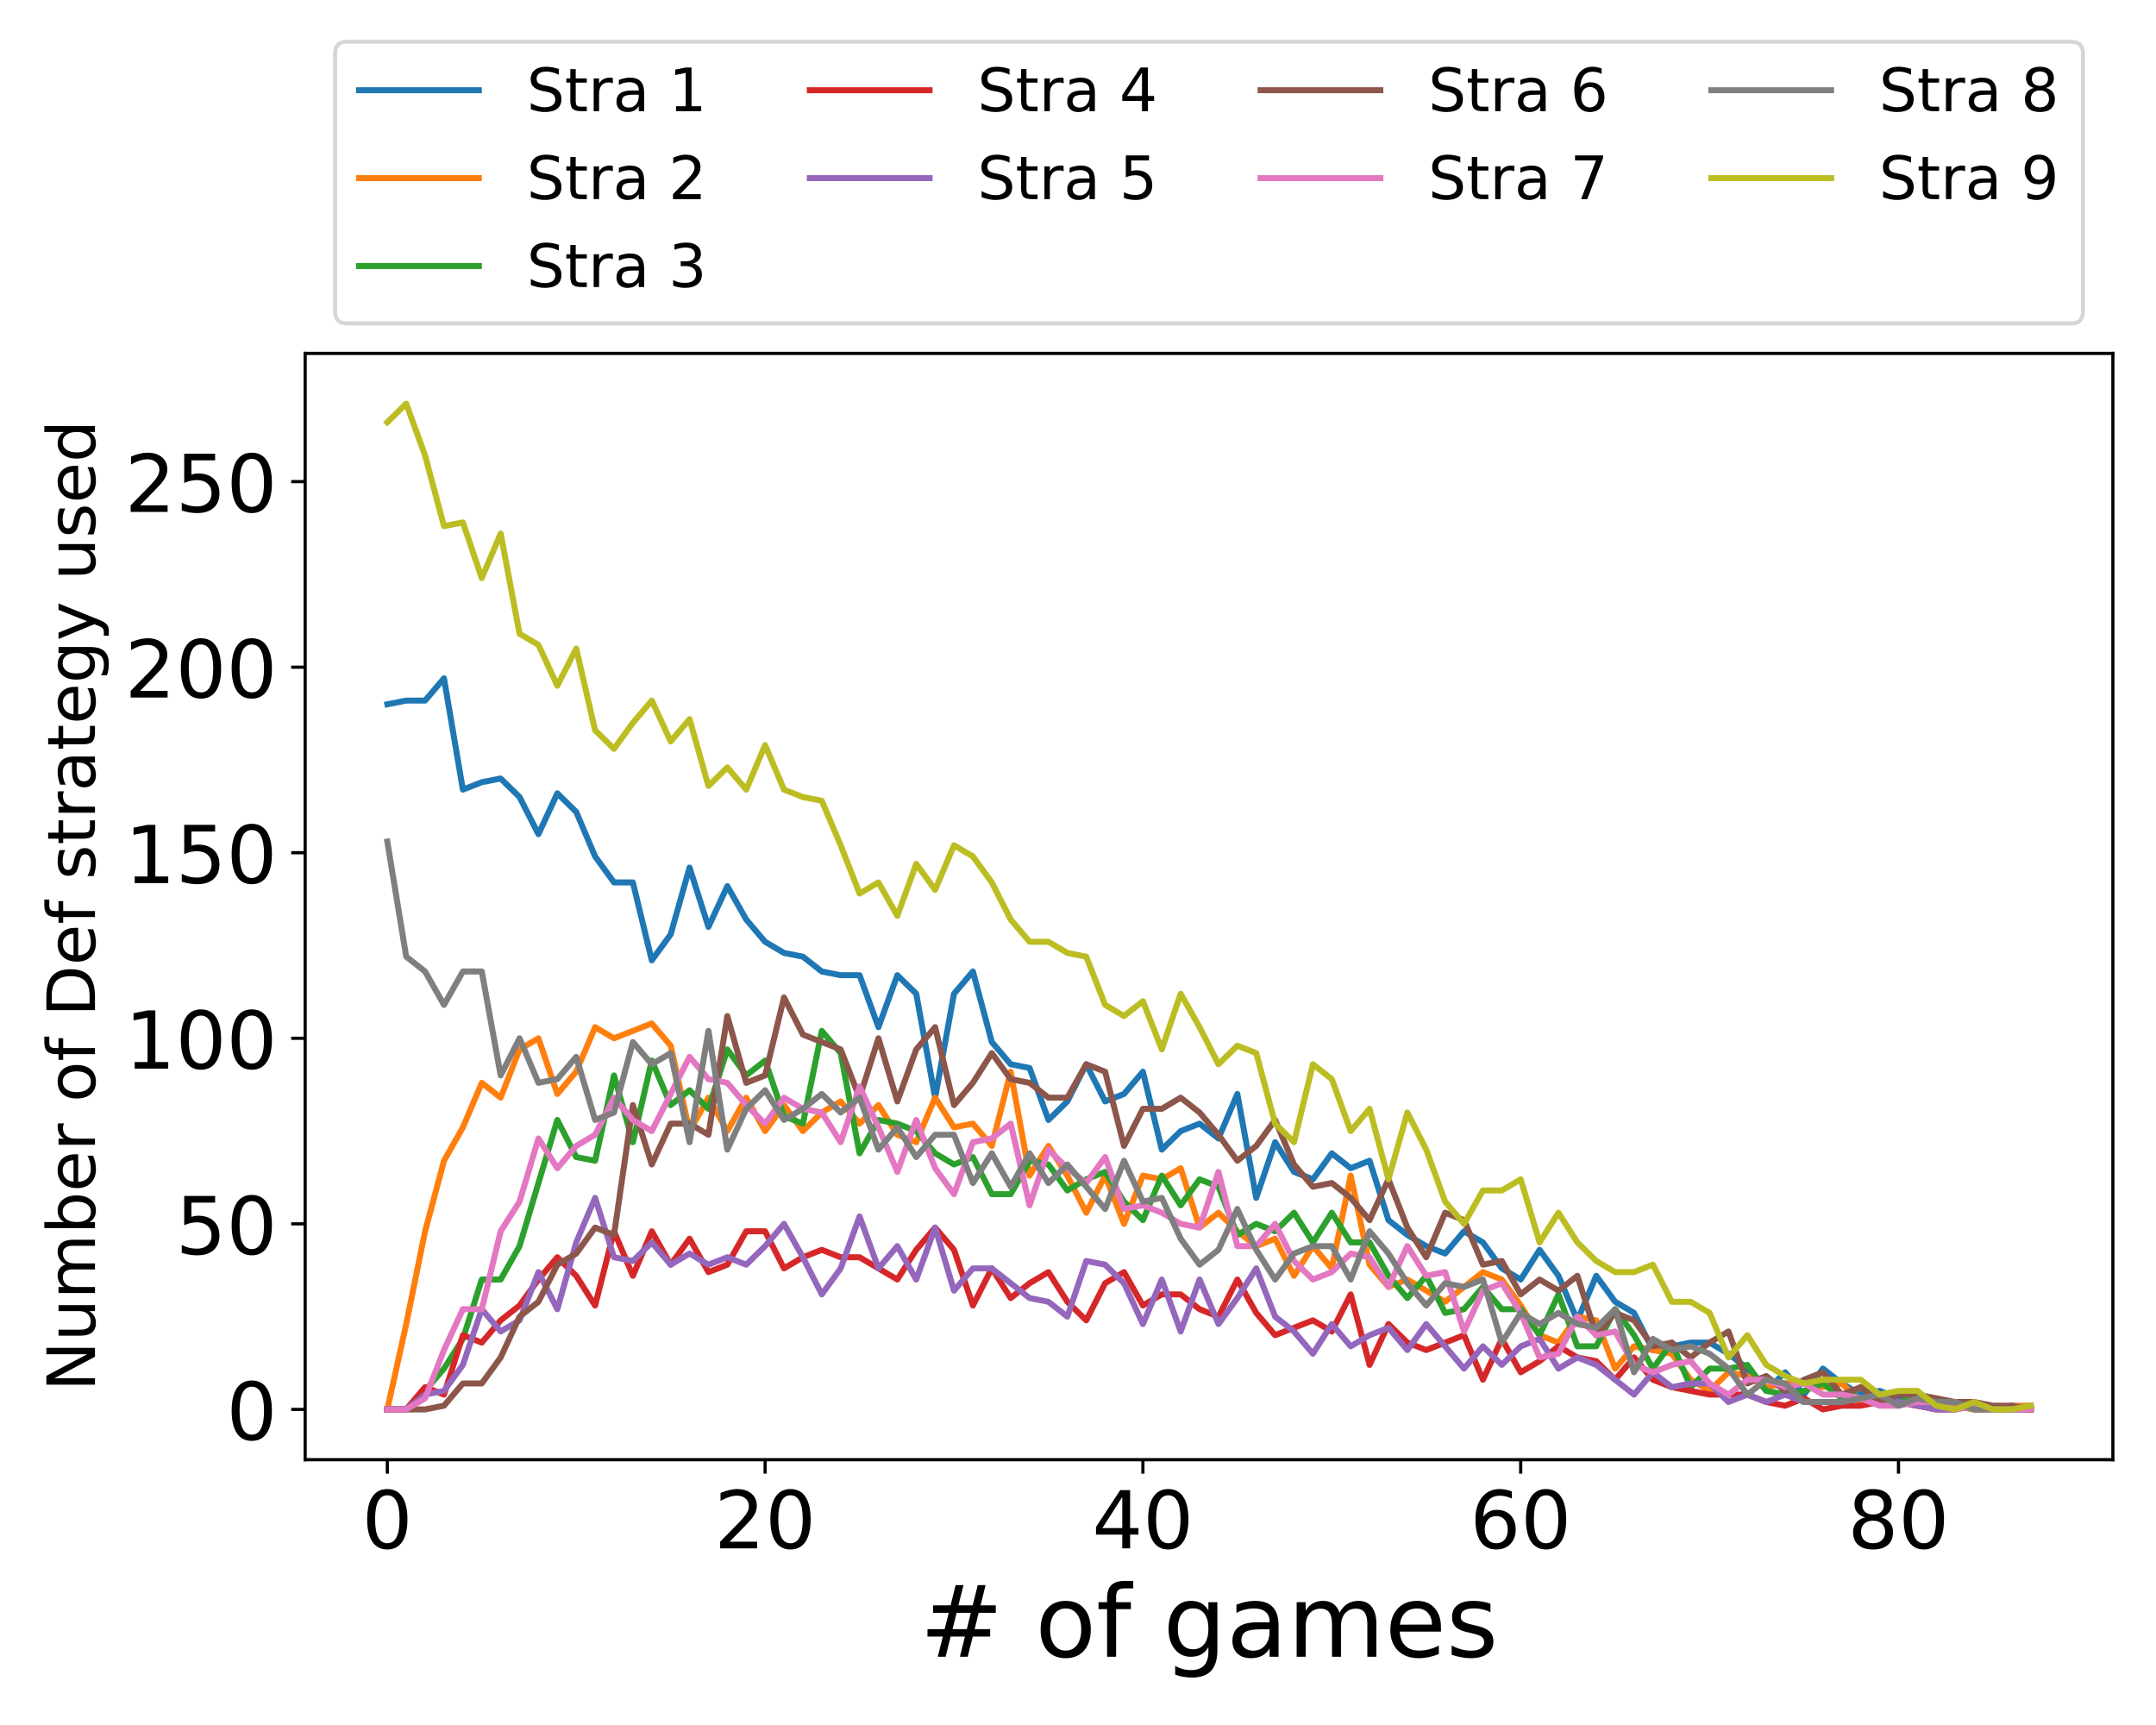 <?xml version="1.0" encoding="utf-8" standalone="no"?>
<!DOCTYPE svg PUBLIC "-//W3C//DTD SVG 1.1//EN"
  "http://www.w3.org/Graphics/SVG/1.1/DTD/svg11.dtd">
<!-- Created with matplotlib (https://matplotlib.org/) -->
<svg height="432pt" version="1.1" viewBox="0 0 540 432" width="540pt" xmlns="http://www.w3.org/2000/svg" xmlns:xlink="http://www.w3.org/1999/xlink">
 <defs>
  <style type="text/css">
*{stroke-linecap:butt;stroke-linejoin:round;}
  </style>
 </defs>
 <g id="figure_1">
  <g id="patch_1">
   <path d="M 0 432 
L 540 432 
L 540 0 
L 0 0 
z
" style="fill:#ffffff;"/>
  </g>
  <g id="axes_1">
   <g id="patch_2">
    <path d="M 76.43 365.56 
L 529.2 365.56 
L 529.2 88.5 
L 76.43 88.5 
z
" style="fill:#ffffff;"/>
   </g>
   <g id="matplotlib.axis_1">
    <g id="xtick_1">
     <g id="line2d_1">
      <defs>
       <path d="M 0 0 
L 0 3.5 
" id="mdee9704832" style="stroke:#000000;stroke-width:0.8;"/>
      </defs>
      <g>
       <use style="stroke:#000000;stroke-width:0.8;" x="97.01" xlink:href="#mdee9704832" y="365.56"/>
      </g>
     </g>
     <g id="text_1">
      <!-- 0 -->
      <defs>
       <path d="M 31.781 66.406 
Q 24.172 66.406 20.328 58.906 
Q 16.5 51.422 16.5 36.375 
Q 16.5 21.391 20.328 13.891 
Q 24.172 6.391 31.781 6.391 
Q 39.453 6.391 43.281 13.891 
Q 47.125 21.391 47.125 36.375 
Q 47.125 51.422 43.281 58.906 
Q 39.453 66.406 31.781 66.406 
z
M 31.781 74.219 
Q 44.047 74.219 50.516 64.516 
Q 56.984 54.828 56.984 36.375 
Q 56.984 17.969 50.516 8.266 
Q 44.047 -1.422 31.781 -1.422 
Q 19.531 -1.422 13.062 8.266 
Q 6.594 17.969 6.594 36.375 
Q 6.594 54.828 13.062 64.516 
Q 19.531 74.219 31.781 74.219 
z
" id="DejaVuSans-48"/>
      </defs>
      <g transform="translate(90.648 387.757)scale(0.2 -0.2)">
       <use xlink:href="#DejaVuSans-48"/>
      </g>
     </g>
    </g>
    <g id="xtick_2">
     <g id="line2d_2">
      <g>
       <use style="stroke:#000000;stroke-width:0.8;" x="191.633" xlink:href="#mdee9704832" y="365.56"/>
      </g>
     </g>
     <g id="text_2">
      <!-- 20 -->
      <defs>
       <path d="M 19.188 8.297 
L 53.609 8.297 
L 53.609 0 
L 7.328 0 
L 7.328 8.297 
Q 12.938 14.109 22.625 23.891 
Q 32.328 33.688 34.812 36.531 
Q 39.547 41.844 41.422 45.531 
Q 43.312 49.219 43.312 52.781 
Q 43.312 58.594 39.234 62.25 
Q 35.156 65.922 28.609 65.922 
Q 23.969 65.922 18.812 64.312 
Q 13.672 62.703 7.812 59.422 
L 7.812 69.391 
Q 13.766 71.781 18.938 73 
Q 24.125 74.219 28.422 74.219 
Q 39.75 74.219 46.484 68.547 
Q 53.219 62.891 53.219 53.422 
Q 53.219 48.922 51.531 44.891 
Q 49.859 40.875 45.406 35.406 
Q 44.188 33.984 37.641 27.219 
Q 31.109 20.453 19.188 8.297 
z
" id="DejaVuSans-50"/>
      </defs>
      <g transform="translate(178.908 387.757)scale(0.2 -0.2)">
       <use xlink:href="#DejaVuSans-50"/>
       <use x="63.623" xlink:href="#DejaVuSans-48"/>
      </g>
     </g>
    </g>
    <g id="xtick_3">
     <g id="line2d_3">
      <g>
       <use style="stroke:#000000;stroke-width:0.8;" x="286.256" xlink:href="#mdee9704832" y="365.56"/>
      </g>
     </g>
     <g id="text_3">
      <!-- 40 -->
      <defs>
       <path d="M 37.797 64.312 
L 12.891 25.391 
L 37.797 25.391 
z
M 35.203 72.906 
L 47.609 72.906 
L 47.609 25.391 
L 58.016 25.391 
L 58.016 17.188 
L 47.609 17.188 
L 47.609 0 
L 37.797 0 
L 37.797 17.188 
L 4.891 17.188 
L 4.891 26.703 
z
" id="DejaVuSans-52"/>
      </defs>
      <g transform="translate(273.531 387.757)scale(0.2 -0.2)">
       <use xlink:href="#DejaVuSans-52"/>
       <use x="63.623" xlink:href="#DejaVuSans-48"/>
      </g>
     </g>
    </g>
    <g id="xtick_4">
     <g id="line2d_4">
      <g>
       <use style="stroke:#000000;stroke-width:0.8;" x="380.879" xlink:href="#mdee9704832" y="365.56"/>
      </g>
     </g>
     <g id="text_4">
      <!-- 60 -->
      <defs>
       <path d="M 33.016 40.375 
Q 26.375 40.375 22.484 35.828 
Q 18.609 31.297 18.609 23.391 
Q 18.609 15.531 22.484 10.953 
Q 26.375 6.391 33.016 6.391 
Q 39.656 6.391 43.531 10.953 
Q 47.406 15.531 47.406 23.391 
Q 47.406 31.297 43.531 35.828 
Q 39.656 40.375 33.016 40.375 
z
M 52.594 71.297 
L 52.594 62.312 
Q 48.875 64.062 45.094 64.984 
Q 41.312 65.922 37.594 65.922 
Q 27.828 65.922 22.672 59.328 
Q 17.531 52.734 16.797 39.406 
Q 19.672 43.656 24.016 45.922 
Q 28.375 48.188 33.594 48.188 
Q 44.578 48.188 50.953 41.516 
Q 57.328 34.859 57.328 23.391 
Q 57.328 12.156 50.688 5.359 
Q 44.047 -1.422 33.016 -1.422 
Q 20.359 -1.422 13.672 8.266 
Q 6.984 17.969 6.984 36.375 
Q 6.984 53.656 15.188 63.938 
Q 23.391 74.219 37.203 74.219 
Q 40.922 74.219 44.703 73.484 
Q 48.484 72.75 52.594 71.297 
z
" id="DejaVuSans-54"/>
      </defs>
      <g transform="translate(368.154 387.757)scale(0.2 -0.2)">
       <use xlink:href="#DejaVuSans-54"/>
       <use x="63.623" xlink:href="#DejaVuSans-48"/>
      </g>
     </g>
    </g>
    <g id="xtick_5">
     <g id="line2d_5">
      <g>
       <use style="stroke:#000000;stroke-width:0.8;" x="475.502" xlink:href="#mdee9704832" y="365.56"/>
      </g>
     </g>
     <g id="text_5">
      <!-- 80 -->
      <defs>
       <path d="M 31.781 34.625 
Q 24.75 34.625 20.719 30.859 
Q 16.703 27.094 16.703 20.516 
Q 16.703 13.922 20.719 10.156 
Q 24.75 6.391 31.781 6.391 
Q 38.812 6.391 42.859 10.172 
Q 46.922 13.969 46.922 20.516 
Q 46.922 27.094 42.891 30.859 
Q 38.875 34.625 31.781 34.625 
z
M 21.922 38.812 
Q 15.578 40.375 12.031 44.719 
Q 8.5 49.078 8.5 55.328 
Q 8.5 64.062 14.719 69.141 
Q 20.953 74.219 31.781 74.219 
Q 42.672 74.219 48.875 69.141 
Q 55.078 64.062 55.078 55.328 
Q 55.078 49.078 51.531 44.719 
Q 48 40.375 41.703 38.812 
Q 48.828 37.156 52.797 32.312 
Q 56.781 27.484 56.781 20.516 
Q 56.781 9.906 50.312 4.234 
Q 43.844 -1.422 31.781 -1.422 
Q 19.734 -1.422 13.25 4.234 
Q 6.781 9.906 6.781 20.516 
Q 6.781 27.484 10.781 32.312 
Q 14.797 37.156 21.922 38.812 
z
M 18.312 54.391 
Q 18.312 48.734 21.844 45.562 
Q 25.391 42.391 31.781 42.391 
Q 38.141 42.391 41.719 45.562 
Q 45.312 48.734 45.312 54.391 
Q 45.312 60.062 41.719 63.234 
Q 38.141 66.406 31.781 66.406 
Q 25.391 66.406 21.844 63.234 
Q 18.312 60.062 18.312 54.391 
z
" id="DejaVuSans-56"/>
      </defs>
      <g transform="translate(462.777 387.757)scale(0.2 -0.2)">
       <use xlink:href="#DejaVuSans-56"/>
       <use x="63.623" xlink:href="#DejaVuSans-48"/>
      </g>
     </g>
    </g>
    <g id="text_6">
     <!-- # of games -->
     <defs>
      <path d="M 51.125 44 
L 36.922 44 
L 32.812 27.688 
L 47.125 27.688 
z
M 43.797 71.781 
L 38.719 51.516 
L 52.984 51.516 
L 58.109 71.781 
L 65.922 71.781 
L 60.891 51.516 
L 76.125 51.516 
L 76.125 44 
L 58.984 44 
L 54.984 27.688 
L 70.516 27.688 
L 70.516 20.219 
L 53.078 20.219 
L 48 0 
L 40.188 0 
L 45.219 20.219 
L 30.906 20.219 
L 25.875 0 
L 18.016 0 
L 23.094 20.219 
L 7.719 20.219 
L 7.719 27.688 
L 24.906 27.688 
L 29 44 
L 13.281 44 
L 13.281 51.516 
L 30.906 51.516 
L 35.891 71.781 
z
" id="DejaVuSans-35"/>
      <path id="DejaVuSans-32"/>
      <path d="M 30.609 48.391 
Q 23.391 48.391 19.188 42.75 
Q 14.984 37.109 14.984 27.297 
Q 14.984 17.484 19.156 11.844 
Q 23.344 6.203 30.609 6.203 
Q 37.797 6.203 41.984 11.859 
Q 46.188 17.531 46.188 27.297 
Q 46.188 37.016 41.984 42.703 
Q 37.797 48.391 30.609 48.391 
z
M 30.609 56 
Q 42.328 56 49.016 48.375 
Q 55.719 40.766 55.719 27.297 
Q 55.719 13.875 49.016 6.219 
Q 42.328 -1.422 30.609 -1.422 
Q 18.844 -1.422 12.172 6.219 
Q 5.516 13.875 5.516 27.297 
Q 5.516 40.766 12.172 48.375 
Q 18.844 56 30.609 56 
z
" id="DejaVuSans-111"/>
      <path d="M 37.109 75.984 
L 37.109 68.5 
L 28.516 68.5 
Q 23.688 68.5 21.797 66.547 
Q 19.922 64.594 19.922 59.516 
L 19.922 54.688 
L 34.719 54.688 
L 34.719 47.703 
L 19.922 47.703 
L 19.922 0 
L 10.891 0 
L 10.891 47.703 
L 2.297 47.703 
L 2.297 54.688 
L 10.891 54.688 
L 10.891 58.5 
Q 10.891 67.625 15.141 71.797 
Q 19.391 75.984 28.609 75.984 
z
" id="DejaVuSans-102"/>
      <path d="M 45.406 27.984 
Q 45.406 37.75 41.375 43.109 
Q 37.359 48.484 30.078 48.484 
Q 22.859 48.484 18.828 43.109 
Q 14.797 37.75 14.797 27.984 
Q 14.797 18.266 18.828 12.891 
Q 22.859 7.516 30.078 7.516 
Q 37.359 7.516 41.375 12.891 
Q 45.406 18.266 45.406 27.984 
z
M 54.391 6.781 
Q 54.391 -7.172 48.188 -13.984 
Q 42 -20.797 29.203 -20.797 
Q 24.469 -20.797 20.266 -20.094 
Q 16.062 -19.391 12.109 -17.922 
L 12.109 -9.188 
Q 16.062 -11.328 19.922 -12.344 
Q 23.781 -13.375 27.781 -13.375 
Q 36.625 -13.375 41.016 -8.766 
Q 45.406 -4.156 45.406 5.172 
L 45.406 9.625 
Q 42.625 4.781 38.281 2.391 
Q 33.938 0 27.875 0 
Q 17.828 0 11.672 7.656 
Q 5.516 15.328 5.516 27.984 
Q 5.516 40.672 11.672 48.328 
Q 17.828 56 27.875 56 
Q 33.938 56 38.281 53.609 
Q 42.625 51.219 45.406 46.391 
L 45.406 54.688 
L 54.391 54.688 
z
" id="DejaVuSans-103"/>
      <path d="M 34.281 27.484 
Q 23.391 27.484 19.188 25 
Q 14.984 22.516 14.984 16.5 
Q 14.984 11.719 18.141 8.906 
Q 21.297 6.109 26.703 6.109 
Q 34.188 6.109 38.703 11.406 
Q 43.219 16.703 43.219 25.484 
L 43.219 27.484 
z
M 52.203 31.203 
L 52.203 0 
L 43.219 0 
L 43.219 8.297 
Q 40.141 3.328 35.547 0.953 
Q 30.953 -1.422 24.312 -1.422 
Q 15.922 -1.422 10.953 3.297 
Q 6 8.016 6 15.922 
Q 6 25.141 12.172 29.828 
Q 18.359 34.516 30.609 34.516 
L 43.219 34.516 
L 43.219 35.406 
Q 43.219 41.609 39.141 45 
Q 35.062 48.391 27.688 48.391 
Q 23 48.391 18.547 47.266 
Q 14.109 46.141 10.016 43.891 
L 10.016 52.203 
Q 14.938 54.109 19.578 55.047 
Q 24.219 56 28.609 56 
Q 40.484 56 46.344 49.844 
Q 52.203 43.703 52.203 31.203 
z
" id="DejaVuSans-97"/>
      <path d="M 52 44.188 
Q 55.375 50.25 60.062 53.125 
Q 64.75 56 71.094 56 
Q 79.641 56 84.281 50.016 
Q 88.922 44.047 88.922 33.016 
L 88.922 0 
L 79.891 0 
L 79.891 32.719 
Q 79.891 40.578 77.094 44.375 
Q 74.312 48.188 68.609 48.188 
Q 61.625 48.188 57.562 43.547 
Q 53.516 38.922 53.516 30.906 
L 53.516 0 
L 44.484 0 
L 44.484 32.719 
Q 44.484 40.625 41.703 44.406 
Q 38.922 48.188 33.109 48.188 
Q 26.219 48.188 22.156 43.531 
Q 18.109 38.875 18.109 30.906 
L 18.109 0 
L 9.078 0 
L 9.078 54.688 
L 18.109 54.688 
L 18.109 46.188 
Q 21.188 51.219 25.484 53.609 
Q 29.781 56 35.688 56 
Q 41.656 56 45.828 52.969 
Q 50 49.953 52 44.188 
z
" id="DejaVuSans-109"/>
      <path d="M 56.203 29.594 
L 56.203 25.203 
L 14.891 25.203 
Q 15.484 15.922 20.484 11.062 
Q 25.484 6.203 34.422 6.203 
Q 39.594 6.203 44.453 7.469 
Q 49.312 8.734 54.109 11.281 
L 54.109 2.781 
Q 49.266 0.734 44.188 -0.344 
Q 39.109 -1.422 33.891 -1.422 
Q 20.797 -1.422 13.156 6.188 
Q 5.516 13.812 5.516 26.812 
Q 5.516 40.234 12.766 48.109 
Q 20.016 56 32.328 56 
Q 43.359 56 49.781 48.891 
Q 56.203 41.797 56.203 29.594 
z
M 47.219 32.234 
Q 47.125 39.594 43.094 43.984 
Q 39.062 48.391 32.422 48.391 
Q 24.906 48.391 20.391 44.141 
Q 15.875 39.891 15.188 32.172 
z
" id="DejaVuSans-101"/>
      <path d="M 44.281 53.078 
L 44.281 44.578 
Q 40.484 46.531 36.375 47.5 
Q 32.281 48.484 27.875 48.484 
Q 21.188 48.484 17.844 46.438 
Q 14.5 44.391 14.5 40.281 
Q 14.5 37.156 16.891 35.375 
Q 19.281 33.594 26.516 31.984 
L 29.594 31.297 
Q 39.156 29.25 43.188 25.516 
Q 47.219 21.781 47.219 15.094 
Q 47.219 7.469 41.188 3.016 
Q 35.156 -1.422 24.609 -1.422 
Q 20.219 -1.422 15.453 -0.562 
Q 10.688 0.297 5.422 2 
L 5.422 11.281 
Q 10.406 8.688 15.234 7.391 
Q 20.062 6.109 24.812 6.109 
Q 31.156 6.109 34.562 8.281 
Q 37.984 10.453 37.984 14.406 
Q 37.984 18.062 35.516 20.016 
Q 33.062 21.969 24.703 23.781 
L 21.578 24.516 
Q 13.234 26.266 9.516 29.906 
Q 5.812 33.547 5.812 39.891 
Q 5.812 47.609 11.281 51.797 
Q 16.75 56 26.812 56 
Q 31.781 56 36.172 55.266 
Q 40.578 54.547 44.281 53.078 
z
" id="DejaVuSans-115"/>
     </defs>
     <g transform="translate(230.372 414.912)scale(0.25 -0.25)">
      <use xlink:href="#DejaVuSans-35"/>
      <use x="83.789" xlink:href="#DejaVuSans-32"/>
      <use x="115.576" xlink:href="#DejaVuSans-111"/>
      <use x="176.758" xlink:href="#DejaVuSans-102"/>
      <use x="211.963" xlink:href="#DejaVuSans-32"/>
      <use x="243.75" xlink:href="#DejaVuSans-103"/>
      <use x="307.227" xlink:href="#DejaVuSans-97"/>
      <use x="368.506" xlink:href="#DejaVuSans-109"/>
      <use x="465.918" xlink:href="#DejaVuSans-101"/>
      <use x="527.441" xlink:href="#DejaVuSans-115"/>
     </g>
    </g>
   </g>
   <g id="matplotlib.axis_2">
    <g id="ytick_1">
     <g id="line2d_6">
      <defs>
       <path d="M 0 0 
L -3.5 0 
" id="md895e380db" style="stroke:#000000;stroke-width:0.8;"/>
      </defs>
      <g>
       <use style="stroke:#000000;stroke-width:0.8;" x="76.43" xlink:href="#md895e380db" y="352.966"/>
      </g>
     </g>
     <g id="text_7">
      <!-- 0 -->
      <g transform="translate(56.705 360.565)scale(0.2 -0.2)">
       <use xlink:href="#DejaVuSans-48"/>
      </g>
     </g>
    </g>
    <g id="ytick_2">
     <g id="line2d_7">
      <g>
       <use style="stroke:#000000;stroke-width:0.8;" x="76.43" xlink:href="#md895e380db" y="306.495"/>
      </g>
     </g>
     <g id="text_8">
      <!-- 50 -->
      <defs>
       <path d="M 10.797 72.906 
L 49.516 72.906 
L 49.516 64.594 
L 19.828 64.594 
L 19.828 46.734 
Q 21.969 47.469 24.109 47.828 
Q 26.266 48.188 28.422 48.188 
Q 40.625 48.188 47.75 41.5 
Q 54.891 34.812 54.891 23.391 
Q 54.891 11.625 47.562 5.094 
Q 40.234 -1.422 26.906 -1.422 
Q 22.312 -1.422 17.547 -0.641 
Q 12.797 0.141 7.719 1.703 
L 7.719 11.625 
Q 12.109 9.234 16.797 8.062 
Q 21.484 6.891 26.703 6.891 
Q 35.156 6.891 40.078 11.328 
Q 45.016 15.766 45.016 23.391 
Q 45.016 31 40.078 35.438 
Q 35.156 39.891 26.703 39.891 
Q 22.75 39.891 18.812 39.016 
Q 14.891 38.141 10.797 36.281 
z
" id="DejaVuSans-53"/>
      </defs>
      <g transform="translate(43.98 314.094)scale(0.2 -0.2)">
       <use xlink:href="#DejaVuSans-53"/>
       <use x="63.623" xlink:href="#DejaVuSans-48"/>
      </g>
     </g>
    </g>
    <g id="ytick_3">
     <g id="line2d_8">
      <g>
       <use style="stroke:#000000;stroke-width:0.8;" x="76.43" xlink:href="#md895e380db" y="260.024"/>
      </g>
     </g>
     <g id="text_9">
      <!-- 100 -->
      <defs>
       <path d="M 12.406 8.297 
L 28.516 8.297 
L 28.516 63.922 
L 10.984 60.406 
L 10.984 69.391 
L 28.422 72.906 
L 38.281 72.906 
L 38.281 8.297 
L 54.391 8.297 
L 54.391 0 
L 12.406 0 
z
" id="DejaVuSans-49"/>
      </defs>
      <g transform="translate(31.255 267.623)scale(0.2 -0.2)">
       <use xlink:href="#DejaVuSans-49"/>
       <use x="63.623" xlink:href="#DejaVuSans-48"/>
       <use x="127.246" xlink:href="#DejaVuSans-48"/>
      </g>
     </g>
    </g>
    <g id="ytick_4">
     <g id="line2d_9">
      <g>
       <use style="stroke:#000000;stroke-width:0.8;" x="76.43" xlink:href="#md895e380db" y="213.553"/>
      </g>
     </g>
     <g id="text_10">
      <!-- 150 -->
      <g transform="translate(31.255 221.152)scale(0.2 -0.2)">
       <use xlink:href="#DejaVuSans-49"/>
       <use x="63.623" xlink:href="#DejaVuSans-53"/>
       <use x="127.246" xlink:href="#DejaVuSans-48"/>
      </g>
     </g>
    </g>
    <g id="ytick_5">
     <g id="line2d_10">
      <g>
       <use style="stroke:#000000;stroke-width:0.8;" x="76.43" xlink:href="#md895e380db" y="167.082"/>
      </g>
     </g>
     <g id="text_11">
      <!-- 200 -->
      <g transform="translate(31.255 174.681)scale(0.2 -0.2)">
       <use xlink:href="#DejaVuSans-50"/>
       <use x="63.623" xlink:href="#DejaVuSans-48"/>
       <use x="127.246" xlink:href="#DejaVuSans-48"/>
      </g>
     </g>
    </g>
    <g id="ytick_6">
     <g id="line2d_11">
      <g>
       <use style="stroke:#000000;stroke-width:0.8;" x="76.43" xlink:href="#md895e380db" y="120.611"/>
      </g>
     </g>
     <g id="text_12">
      <!-- 250 -->
      <g transform="translate(31.255 128.21)scale(0.2 -0.2)">
       <use xlink:href="#DejaVuSans-50"/>
       <use x="63.623" xlink:href="#DejaVuSans-53"/>
       <use x="127.246" xlink:href="#DejaVuSans-48"/>
      </g>
     </g>
    </g>
    <g id="text_13">
     <!-- Number of Def strategy used -->
     <defs>
      <path d="M 9.812 72.906 
L 23.094 72.906 
L 55.422 11.922 
L 55.422 72.906 
L 64.984 72.906 
L 64.984 0 
L 51.703 0 
L 19.391 60.984 
L 19.391 0 
L 9.812 0 
z
" id="DejaVuSans-78"/>
      <path d="M 8.5 21.578 
L 8.5 54.688 
L 17.484 54.688 
L 17.484 21.922 
Q 17.484 14.156 20.5 10.266 
Q 23.531 6.391 29.594 6.391 
Q 36.859 6.391 41.078 11.031 
Q 45.312 15.672 45.312 23.688 
L 45.312 54.688 
L 54.297 54.688 
L 54.297 0 
L 45.312 0 
L 45.312 8.406 
Q 42.047 3.422 37.719 1 
Q 33.406 -1.422 27.688 -1.422 
Q 18.266 -1.422 13.375 4.438 
Q 8.5 10.297 8.5 21.578 
z
M 31.109 56 
z
" id="DejaVuSans-117"/>
      <path d="M 48.688 27.297 
Q 48.688 37.203 44.609 42.844 
Q 40.531 48.484 33.406 48.484 
Q 26.266 48.484 22.188 42.844 
Q 18.109 37.203 18.109 27.297 
Q 18.109 17.391 22.188 11.75 
Q 26.266 6.109 33.406 6.109 
Q 40.531 6.109 44.609 11.75 
Q 48.688 17.391 48.688 27.297 
z
M 18.109 46.391 
Q 20.953 51.266 25.266 53.625 
Q 29.594 56 35.594 56 
Q 45.562 56 51.781 48.094 
Q 58.016 40.188 58.016 27.297 
Q 58.016 14.406 51.781 6.484 
Q 45.562 -1.422 35.594 -1.422 
Q 29.594 -1.422 25.266 0.953 
Q 20.953 3.328 18.109 8.203 
L 18.109 0 
L 9.078 0 
L 9.078 75.984 
L 18.109 75.984 
z
" id="DejaVuSans-98"/>
      <path d="M 41.109 46.297 
Q 39.594 47.172 37.812 47.578 
Q 36.031 48 33.891 48 
Q 26.266 48 22.188 43.047 
Q 18.109 38.094 18.109 28.812 
L 18.109 0 
L 9.078 0 
L 9.078 54.688 
L 18.109 54.688 
L 18.109 46.188 
Q 20.953 51.172 25.484 53.578 
Q 30.031 56 36.531 56 
Q 37.453 56 38.578 55.875 
Q 39.703 55.766 41.062 55.516 
z
" id="DejaVuSans-114"/>
      <path d="M 19.672 64.797 
L 19.672 8.109 
L 31.594 8.109 
Q 46.688 8.109 53.688 14.938 
Q 60.688 21.781 60.688 36.531 
Q 60.688 51.172 53.688 57.984 
Q 46.688 64.797 31.594 64.797 
z
M 9.812 72.906 
L 30.078 72.906 
Q 51.266 72.906 61.172 64.094 
Q 71.094 55.281 71.094 36.531 
Q 71.094 17.672 61.125 8.828 
Q 51.172 0 30.078 0 
L 9.812 0 
z
" id="DejaVuSans-68"/>
      <path d="M 18.312 70.219 
L 18.312 54.688 
L 36.812 54.688 
L 36.812 47.703 
L 18.312 47.703 
L 18.312 18.016 
Q 18.312 11.328 20.141 9.422 
Q 21.969 7.516 27.594 7.516 
L 36.812 7.516 
L 36.812 0 
L 27.594 0 
Q 17.188 0 13.234 3.875 
Q 9.281 7.766 9.281 18.016 
L 9.281 47.703 
L 2.688 47.703 
L 2.688 54.688 
L 9.281 54.688 
L 9.281 70.219 
z
" id="DejaVuSans-116"/>
      <path d="M 32.172 -5.078 
Q 28.375 -14.844 24.75 -17.812 
Q 21.141 -20.797 15.094 -20.797 
L 7.906 -20.797 
L 7.906 -13.281 
L 13.188 -13.281 
Q 16.891 -13.281 18.938 -11.516 
Q 21 -9.766 23.484 -3.219 
L 25.094 0.875 
L 2.984 54.688 
L 12.5 54.688 
L 29.594 11.922 
L 46.688 54.688 
L 56.203 54.688 
z
" id="DejaVuSans-121"/>
      <path d="M 45.406 46.391 
L 45.406 75.984 
L 54.391 75.984 
L 54.391 0 
L 45.406 0 
L 45.406 8.203 
Q 42.578 3.328 38.25 0.953 
Q 33.938 -1.422 27.875 -1.422 
Q 17.969 -1.422 11.734 6.484 
Q 5.516 14.406 5.516 27.297 
Q 5.516 40.188 11.734 48.094 
Q 17.969 56 27.875 56 
Q 33.938 56 38.25 53.625 
Q 42.578 51.266 45.406 46.391 
z
M 14.797 27.297 
Q 14.797 17.391 18.875 11.75 
Q 22.953 6.109 30.078 6.109 
Q 37.203 6.109 41.297 11.75 
Q 45.406 17.391 45.406 27.297 
Q 45.406 37.203 41.297 42.844 
Q 37.203 48.484 30.078 48.484 
Q 22.953 48.484 18.875 42.844 
Q 14.797 37.203 14.797 27.297 
z
" id="DejaVuSans-100"/>
     </defs>
     <g transform="translate(23.789 348.409)rotate(-90)scale(0.167 -0.167)">
      <use xlink:href="#DejaVuSans-78"/>
      <use x="74.805" xlink:href="#DejaVuSans-117"/>
      <use x="138.184" xlink:href="#DejaVuSans-109"/>
      <use x="235.596" xlink:href="#DejaVuSans-98"/>
      <use x="299.072" xlink:href="#DejaVuSans-101"/>
      <use x="360.596" xlink:href="#DejaVuSans-114"/>
      <use x="401.709" xlink:href="#DejaVuSans-32"/>
      <use x="433.496" xlink:href="#DejaVuSans-111"/>
      <use x="494.678" xlink:href="#DejaVuSans-102"/>
      <use x="529.883" xlink:href="#DejaVuSans-32"/>
      <use x="561.67" xlink:href="#DejaVuSans-68"/>
      <use x="638.672" xlink:href="#DejaVuSans-101"/>
      <use x="700.195" xlink:href="#DejaVuSans-102"/>
      <use x="735.4" xlink:href="#DejaVuSans-32"/>
      <use x="767.188" xlink:href="#DejaVuSans-115"/>
      <use x="819.287" xlink:href="#DejaVuSans-116"/>
      <use x="858.496" xlink:href="#DejaVuSans-114"/>
      <use x="899.609" xlink:href="#DejaVuSans-97"/>
      <use x="960.889" xlink:href="#DejaVuSans-116"/>
      <use x="1000.098" xlink:href="#DejaVuSans-101"/>
      <use x="1061.621" xlink:href="#DejaVuSans-103"/>
      <use x="1125.098" xlink:href="#DejaVuSans-121"/>
      <use x="1184.277" xlink:href="#DejaVuSans-32"/>
      <use x="1216.064" xlink:href="#DejaVuSans-117"/>
      <use x="1279.443" xlink:href="#DejaVuSans-115"/>
      <use x="1331.543" xlink:href="#DejaVuSans-101"/>
      <use x="1393.066" xlink:href="#DejaVuSans-100"/>
     </g>
    </g>
   </g>
   <g id="line2d_12">
    <path clip-path="url(#p67f9b7716b)" d="M 97.01 176.377 
L 101.742 175.447 
L 106.473 175.447 
L 111.204 169.871 
L 115.935 197.753 
L 120.666 195.894 
L 125.397 194.965 
L 130.128 199.612 
L 134.86 208.906 
L 139.591 198.683 
L 144.322 203.33 
L 149.053 214.483 
L 153.784 220.989 
L 158.515 220.989 
L 163.246 240.507 
L 167.978 234.001 
L 172.709 217.271 
L 177.44 232.142 
L 182.171 221.918 
L 186.902 230.283 
L 191.633 235.859 
L 196.364 238.648 
L 201.096 239.577 
L 205.827 243.295 
L 210.558 244.224 
L 215.289 244.224 
L 220.02 257.236 
L 224.751 244.224 
L 229.482 248.871 
L 234.213 274.895 
L 238.945 248.871 
L 243.676 243.295 
L 248.407 260.954 
L 253.138 266.53 
L 257.869 267.46 
L 262.6 280.472 
L 267.331 275.825 
L 272.063 266.53 
L 276.794 275.825 
L 281.525 273.966 
L 286.256 268.389 
L 290.987 287.907 
L 295.718 283.26 
L 300.449 281.401 
L 305.181 285.119 
L 309.912 273.966 
L 314.643 299.989 
L 319.374 286.048 
L 324.105 293.484 
L 328.836 295.342 
L 333.567 288.836 
L 338.299 292.554 
L 343.03 290.695 
L 347.761 305.566 
L 352.492 309.284 
L 357.223 312.072 
L 361.954 313.931 
L 366.685 308.354 
L 371.417 311.142 
L 376.148 317.648 
L 380.879 320.437 
L 385.61 313.001 
L 390.341 319.507 
L 395.072 330.66 
L 399.803 319.507 
L 404.534 326.013 
L 409.266 328.801 
L 413.997 338.096 
L 418.728 337.166 
L 423.459 336.237 
L 428.19 336.237 
L 432.921 339.025 
L 437.652 342.743 
L 442.384 348.319 
L 447.115 343.672 
L 451.846 349.249 
L 456.577 342.743 
L 461.308 346.46 
L 466.039 349.249 
L 470.77 348.319 
L 475.502 350.178 
L 480.233 352.037 
L 484.964 352.037 
L 489.695 352.037 
L 494.426 352.966 
L 499.157 352.966 
L 503.888 352.037 
L 508.62 352.966 
" style="fill:none;stroke:#1f77b4;stroke-linecap:square;stroke-width:1.5;"/>
   </g>
   <g id="line2d_13">
    <path clip-path="url(#p67f9b7716b)" d="M 97.01 352.966 
L 101.742 331.59 
L 106.473 308.354 
L 111.204 290.695 
L 115.935 282.33 
L 120.666 271.177 
L 125.397 274.895 
L 130.128 262.813 
L 134.86 260.024 
L 139.591 273.966 
L 144.322 268.389 
L 149.053 257.236 
L 153.784 260.024 
L 158.515 258.166 
L 163.246 256.307 
L 167.978 261.883 
L 172.709 283.26 
L 177.44 274.895 
L 182.171 283.26 
L 186.902 274.895 
L 191.633 283.26 
L 196.364 276.754 
L 201.096 283.26 
L 205.827 278.613 
L 210.558 275.825 
L 215.289 281.401 
L 220.02 276.754 
L 224.751 284.189 
L 229.482 286.048 
L 234.213 274.895 
L 238.945 282.33 
L 243.676 281.401 
L 248.407 286.978 
L 253.138 268.389 
L 257.869 294.413 
L 262.6 286.978 
L 267.331 294.413 
L 272.063 303.707 
L 276.794 294.413 
L 281.525 306.495 
L 286.256 294.413 
L 290.987 295.342 
L 295.718 292.554 
L 300.449 307.425 
L 305.181 303.707 
L 309.912 308.354 
L 314.643 312.072 
L 319.374 310.213 
L 324.105 319.507 
L 328.836 312.072 
L 333.567 317.648 
L 338.299 294.413 
L 343.03 316.719 
L 347.761 322.296 
L 352.492 320.437 
L 357.223 323.225 
L 361.954 326.013 
L 366.685 322.296 
L 371.417 318.578 
L 376.148 320.437 
L 380.879 326.943 
L 385.61 334.378 
L 390.341 336.237 
L 395.072 329.731 
L 399.803 330.66 
L 404.534 342.743 
L 409.266 337.166 
L 413.997 338.096 
L 418.728 339.025 
L 423.459 345.531 
L 428.19 348.319 
L 432.921 343.672 
L 437.652 344.602 
L 442.384 347.39 
L 447.115 346.46 
L 451.846 346.46 
L 456.577 347.39 
L 461.308 346.46 
L 466.039 351.108 
L 470.77 350.178 
L 475.502 351.108 
L 480.233 352.037 
L 484.964 350.178 
L 489.695 352.037 
L 494.426 352.966 
L 499.157 352.966 
L 503.888 352.037 
L 508.62 352.037 
" style="fill:none;stroke:#ff7f0e;stroke-linecap:square;stroke-width:1.5;"/>
   </g>
   <g id="line2d_14">
    <path clip-path="url(#p67f9b7716b)" d="M 97.01 352.966 
L 101.742 352.966 
L 106.473 348.319 
L 111.204 342.743 
L 115.935 335.307 
L 120.666 320.437 
L 125.397 320.437 
L 130.128 312.072 
L 134.86 296.272 
L 139.591 280.472 
L 144.322 289.766 
L 149.053 290.695 
L 153.784 269.319 
L 158.515 286.048 
L 163.246 265.601 
L 167.978 276.754 
L 172.709 273.036 
L 177.44 277.683 
L 182.171 262.813 
L 186.902 269.319 
L 191.633 265.601 
L 196.364 279.542 
L 201.096 281.401 
L 205.827 258.166 
L 210.558 263.742 
L 215.289 288.836 
L 220.02 280.472 
L 224.751 281.401 
L 229.482 283.26 
L 234.213 288.836 
L 238.945 291.625 
L 243.676 289.766 
L 248.407 299.06 
L 253.138 299.06 
L 257.869 290.695 
L 262.6 291.625 
L 267.331 298.131 
L 272.063 295.342 
L 276.794 293.484 
L 281.525 300.919 
L 286.256 305.566 
L 290.987 294.413 
L 295.718 301.848 
L 300.449 295.342 
L 305.181 297.201 
L 309.912 309.284 
L 314.643 306.495 
L 319.374 308.354 
L 324.105 303.707 
L 328.836 311.142 
L 333.567 303.707 
L 338.299 311.142 
L 343.03 311.142 
L 347.761 319.507 
L 352.492 325.084 
L 357.223 319.507 
L 361.954 328.801 
L 366.685 327.872 
L 371.417 322.296 
L 376.148 327.872 
L 380.879 327.872 
L 385.61 334.378 
L 390.341 324.154 
L 395.072 337.166 
L 399.803 337.166 
L 404.534 327.872 
L 409.266 334.378 
L 413.997 342.743 
L 418.728 336.237 
L 423.459 347.39 
L 428.19 342.743 
L 432.921 342.743 
L 437.652 341.813 
L 442.384 348.319 
L 447.115 349.249 
L 451.846 348.319 
L 456.577 346.46 
L 461.308 350.178 
L 466.039 347.39 
L 470.77 349.249 
L 475.502 351.108 
L 480.233 350.178 
L 484.964 351.108 
L 489.695 352.966 
L 494.426 352.037 
L 499.157 352.966 
L 503.888 352.966 
L 508.62 352.966 
" style="fill:none;stroke:#2ca02c;stroke-linecap:square;stroke-width:1.5;"/>
   </g>
   <g id="line2d_15">
    <path clip-path="url(#p67f9b7716b)" d="M 97.01 352.966 
L 101.742 352.966 
L 106.473 347.39 
L 111.204 349.249 
L 115.935 334.378 
L 120.666 336.237 
L 125.397 330.66 
L 130.128 326.943 
L 134.86 320.437 
L 139.591 314.86 
L 144.322 319.507 
L 149.053 326.943 
L 153.784 308.354 
L 158.515 319.507 
L 163.246 308.354 
L 167.978 316.719 
L 172.709 310.213 
L 177.44 318.578 
L 182.171 316.719 
L 186.902 308.354 
L 191.633 308.354 
L 196.364 317.648 
L 201.096 314.86 
L 205.827 313.001 
L 210.558 314.86 
L 215.289 314.86 
L 220.02 317.648 
L 224.751 320.437 
L 229.482 313.001 
L 234.213 307.425 
L 238.945 313.001 
L 243.676 326.943 
L 248.407 317.648 
L 253.138 325.084 
L 257.869 321.366 
L 262.6 318.578 
L 267.331 326.013 
L 272.063 330.66 
L 276.794 321.366 
L 281.525 318.578 
L 286.256 326.943 
L 290.987 324.154 
L 295.718 324.154 
L 300.449 327.872 
L 305.181 329.731 
L 309.912 320.437 
L 314.643 328.801 
L 319.374 334.378 
L 324.105 332.519 
L 328.836 330.66 
L 333.567 333.449 
L 338.299 324.154 
L 343.03 341.813 
L 347.761 331.59 
L 352.492 336.237 
L 357.223 338.096 
L 361.954 336.237 
L 366.685 334.378 
L 371.417 345.531 
L 376.148 335.307 
L 380.879 343.672 
L 385.61 340.884 
L 390.341 337.166 
L 395.072 339.954 
L 399.803 340.884 
L 404.534 345.531 
L 409.266 339.954 
L 413.997 345.531 
L 418.728 347.39 
L 423.459 348.319 
L 428.19 349.249 
L 432.921 349.249 
L 437.652 349.249 
L 442.384 351.108 
L 447.115 352.037 
L 451.846 350.178 
L 456.577 352.966 
L 461.308 352.037 
L 466.039 352.037 
L 470.77 351.108 
L 475.502 351.108 
L 480.233 352.037 
L 484.964 352.966 
L 489.695 352.966 
L 494.426 351.108 
L 499.157 352.966 
L 503.888 352.966 
L 508.62 352.966 
" style="fill:none;stroke:#d62728;stroke-linecap:square;stroke-width:1.5;"/>
   </g>
   <g id="line2d_16">
    <path clip-path="url(#p67f9b7716b)" d="M 97.01 352.966 
L 101.742 352.966 
L 106.473 349.249 
L 111.204 348.319 
L 115.935 341.813 
L 120.666 327.872 
L 125.397 333.449 
L 130.128 330.66 
L 134.86 318.578 
L 139.591 327.872 
L 144.322 311.142 
L 149.053 299.989 
L 153.784 314.86 
L 158.515 315.79 
L 163.246 311.142 
L 167.978 316.719 
L 172.709 313.931 
L 177.44 316.719 
L 182.171 314.86 
L 186.902 316.719 
L 191.633 312.072 
L 196.364 306.495 
L 201.096 314.86 
L 205.827 324.154 
L 210.558 317.648 
L 215.289 304.637 
L 220.02 317.648 
L 224.751 312.072 
L 229.482 320.437 
L 234.213 307.425 
L 238.945 323.225 
L 243.676 317.648 
L 248.407 317.648 
L 253.138 321.366 
L 257.869 325.084 
L 262.6 326.013 
L 267.331 329.731 
L 272.063 315.79 
L 276.794 316.719 
L 281.525 321.366 
L 286.256 331.59 
L 290.987 320.437 
L 295.718 333.449 
L 300.449 320.437 
L 305.181 331.59 
L 309.912 325.084 
L 314.643 317.648 
L 319.374 329.731 
L 324.105 333.449 
L 328.836 339.025 
L 333.567 331.59 
L 338.299 337.166 
L 343.03 334.378 
L 347.761 332.519 
L 352.492 338.096 
L 357.223 331.59 
L 361.954 337.166 
L 366.685 342.743 
L 371.417 337.166 
L 376.148 341.813 
L 380.879 337.166 
L 385.61 335.307 
L 390.341 342.743 
L 395.072 339.954 
L 399.803 341.813 
L 404.534 345.531 
L 409.266 349.249 
L 413.997 343.672 
L 418.728 347.39 
L 423.459 346.46 
L 428.19 346.46 
L 432.921 351.108 
L 437.652 349.249 
L 442.384 351.108 
L 447.115 349.249 
L 451.846 351.108 
L 456.577 351.108 
L 461.308 351.108 
L 466.039 350.178 
L 470.77 350.178 
L 475.502 351.108 
L 480.233 352.037 
L 484.964 352.966 
L 489.695 352.966 
L 494.426 352.037 
L 499.157 352.966 
L 503.888 352.966 
L 508.62 352.966 
" style="fill:none;stroke:#9467bd;stroke-linecap:square;stroke-width:1.5;"/>
   </g>
   <g id="line2d_17">
    <path clip-path="url(#p67f9b7716b)" d="M 97.01 352.966 
L 101.742 352.966 
L 106.473 352.966 
L 111.204 352.037 
L 115.935 346.46 
L 120.666 346.46 
L 125.397 339.954 
L 130.128 329.731 
L 134.86 326.013 
L 139.591 316.719 
L 144.322 313.931 
L 149.053 307.425 
L 153.784 309.284 
L 158.515 276.754 
L 163.246 291.625 
L 167.978 281.401 
L 172.709 281.401 
L 177.44 284.189 
L 182.171 254.448 
L 186.902 271.177 
L 191.633 269.319 
L 196.364 249.801 
L 201.096 259.095 
L 205.827 260.954 
L 210.558 262.813 
L 215.289 274.895 
L 220.02 260.024 
L 224.751 275.825 
L 229.482 262.813 
L 234.213 257.236 
L 238.945 276.754 
L 243.676 271.177 
L 248.407 263.742 
L 253.138 270.248 
L 257.869 271.177 
L 262.6 274.895 
L 267.331 274.895 
L 272.063 266.53 
L 276.794 268.389 
L 281.525 286.978 
L 286.256 277.683 
L 290.987 277.683 
L 295.718 274.895 
L 300.449 278.613 
L 305.181 284.189 
L 309.912 290.695 
L 314.643 286.978 
L 319.374 280.472 
L 324.105 291.625 
L 328.836 297.201 
L 333.567 296.272 
L 338.299 299.989 
L 343.03 305.566 
L 347.761 295.342 
L 352.492 307.425 
L 357.223 314.86 
L 361.954 303.707 
L 366.685 305.566 
L 371.417 316.719 
L 376.148 315.79 
L 380.879 324.154 
L 385.61 320.437 
L 390.341 323.225 
L 395.072 319.507 
L 399.803 334.378 
L 404.534 328.801 
L 409.266 330.66 
L 413.997 337.166 
L 418.728 336.237 
L 423.459 339.954 
L 428.19 336.237 
L 432.921 333.449 
L 437.652 346.46 
L 442.384 344.602 
L 447.115 348.319 
L 451.846 345.531 
L 456.577 343.672 
L 461.308 349.249 
L 466.039 347.39 
L 470.77 351.108 
L 475.502 349.249 
L 480.233 349.249 
L 484.964 350.178 
L 489.695 351.108 
L 494.426 351.108 
L 499.157 352.037 
L 503.888 352.037 
L 508.62 352.966 
" style="fill:none;stroke:#8c564b;stroke-linecap:square;stroke-width:1.5;"/>
   </g>
   <g id="line2d_18">
    <path clip-path="url(#p67f9b7716b)" d="M 97.01 352.966 
L 101.742 352.966 
L 106.473 350.178 
L 111.204 338.096 
L 115.935 327.872 
L 120.666 327.872 
L 125.397 308.354 
L 130.128 300.919 
L 134.86 285.119 
L 139.591 292.554 
L 144.322 286.978 
L 149.053 284.189 
L 153.784 274.895 
L 158.515 280.472 
L 163.246 283.26 
L 167.978 273.966 
L 172.709 264.671 
L 177.44 270.248 
L 182.171 271.177 
L 186.902 276.754 
L 191.633 281.401 
L 196.364 274.895 
L 201.096 277.683 
L 205.827 278.613 
L 210.558 286.048 
L 215.289 272.107 
L 220.02 282.33 
L 224.751 293.484 
L 229.482 280.472 
L 234.213 292.554 
L 238.945 299.06 
L 243.676 286.048 
L 248.407 285.119 
L 253.138 281.401 
L 257.869 301.848 
L 262.6 287.907 
L 267.331 292.554 
L 272.063 296.272 
L 276.794 289.766 
L 281.525 302.778 
L 286.256 301.848 
L 290.987 303.707 
L 295.718 306.495 
L 300.449 307.425 
L 305.181 293.484 
L 309.912 312.072 
L 314.643 312.072 
L 319.374 306.495 
L 324.105 315.79 
L 328.836 320.437 
L 333.567 318.578 
L 338.299 313.931 
L 343.03 314.86 
L 347.761 322.296 
L 352.492 312.072 
L 357.223 319.507 
L 361.954 318.578 
L 366.685 333.449 
L 371.417 323.225 
L 376.148 321.366 
L 380.879 328.801 
L 385.61 339.954 
L 390.341 339.025 
L 395.072 329.731 
L 399.803 334.378 
L 404.534 333.449 
L 409.266 341.813 
L 413.997 343.672 
L 418.728 341.813 
L 423.459 340.884 
L 428.19 346.46 
L 432.921 349.249 
L 437.652 345.531 
L 442.384 345.531 
L 447.115 347.39 
L 451.846 346.46 
L 456.577 349.249 
L 461.308 349.249 
L 466.039 350.178 
L 470.77 352.037 
L 475.502 352.037 
L 480.233 351.108 
L 484.964 351.108 
L 489.695 352.966 
L 494.426 352.037 
L 499.157 352.966 
L 503.888 352.966 
L 508.62 352.966 
" style="fill:none;stroke:#e377c2;stroke-linecap:square;stroke-width:1.5;"/>
   </g>
   <g id="line2d_19">
    <path clip-path="url(#p67f9b7716b)" d="M 97.01 210.765 
L 101.742 239.577 
L 106.473 243.295 
L 111.204 251.66 
L 115.935 243.295 
L 120.666 243.295 
L 125.397 269.319 
L 130.128 260.024 
L 134.86 271.177 
L 139.591 270.248 
L 144.322 264.671 
L 149.053 280.472 
L 153.784 278.613 
L 158.515 260.954 
L 163.246 266.53 
L 167.978 263.742 
L 172.709 286.048 
L 177.44 258.166 
L 182.171 287.907 
L 186.902 277.683 
L 191.633 273.036 
L 196.364 280.472 
L 201.096 277.683 
L 205.827 273.966 
L 210.558 278.613 
L 215.289 274.895 
L 220.02 287.907 
L 224.751 282.33 
L 229.482 289.766 
L 234.213 284.189 
L 238.945 284.189 
L 243.676 296.272 
L 248.407 288.836 
L 253.138 297.201 
L 257.869 288.836 
L 262.6 296.272 
L 267.331 291.625 
L 272.063 297.201 
L 276.794 302.778 
L 281.525 290.695 
L 286.256 300.919 
L 290.987 299.989 
L 295.718 310.213 
L 300.449 316.719 
L 305.181 313.001 
L 309.912 302.778 
L 314.643 313.001 
L 319.374 320.437 
L 324.105 313.931 
L 328.836 312.072 
L 333.567 312.072 
L 338.299 320.437 
L 343.03 308.354 
L 347.761 313.931 
L 352.492 321.366 
L 357.223 326.943 
L 361.954 321.366 
L 366.685 322.296 
L 371.417 320.437 
L 376.148 336.237 
L 380.879 328.801 
L 385.61 331.59 
L 390.341 328.801 
L 395.072 331.59 
L 399.803 332.519 
L 404.534 327.872 
L 409.266 343.672 
L 413.997 335.307 
L 418.728 338.096 
L 423.459 337.166 
L 428.19 339.025 
L 432.921 342.743 
L 437.652 349.249 
L 442.384 345.531 
L 447.115 346.46 
L 451.846 351.108 
L 456.577 351.108 
L 461.308 351.108 
L 466.039 350.178 
L 470.77 349.249 
L 475.502 352.037 
L 480.233 350.178 
L 484.964 351.108 
L 489.695 351.108 
L 494.426 352.966 
L 499.157 352.966 
L 503.888 352.966 
L 508.62 352.037 
" style="fill:none;stroke:#7f7f7f;stroke-linecap:square;stroke-width:1.5;"/>
   </g>
   <g id="line2d_20">
    <path clip-path="url(#p67f9b7716b)" d="M 97.01 105.741 
L 101.742 101.094 
L 106.473 114.106 
L 111.204 131.764 
L 115.935 130.835 
L 120.666 144.776 
L 125.397 133.623 
L 130.128 158.718 
L 134.86 161.506 
L 139.591 171.73 
L 144.322 162.435 
L 149.053 182.883 
L 153.784 187.53 
L 158.515 181.024 
L 163.246 175.447 
L 167.978 185.671 
L 172.709 180.094 
L 177.44 196.824 
L 182.171 192.177 
L 186.902 197.753 
L 191.633 186.6 
L 196.364 197.753 
L 201.096 199.612 
L 205.827 200.542 
L 210.558 211.695 
L 215.289 223.777 
L 220.02 220.989 
L 224.751 229.354 
L 229.482 216.342 
L 234.213 222.848 
L 238.945 211.695 
L 243.676 214.483 
L 248.407 220.989 
L 253.138 230.283 
L 257.869 235.859 
L 262.6 235.859 
L 267.331 238.648 
L 272.063 239.577 
L 276.794 251.66 
L 281.525 254.448 
L 286.256 250.73 
L 290.987 262.813 
L 295.718 248.871 
L 300.449 257.236 
L 305.181 266.53 
L 309.912 261.883 
L 314.643 263.742 
L 319.374 281.401 
L 324.105 286.048 
L 328.836 266.53 
L 333.567 270.248 
L 338.299 283.26 
L 343.03 277.683 
L 347.761 295.342 
L 352.492 278.613 
L 357.223 287.907 
L 361.954 300.919 
L 366.685 306.495 
L 371.417 298.131 
L 376.148 298.131 
L 380.879 295.342 
L 385.61 311.142 
L 390.341 303.707 
L 395.072 311.142 
L 399.803 315.79 
L 404.534 318.578 
L 409.266 318.578 
L 413.997 316.719 
L 418.728 326.013 
L 423.459 326.013 
L 428.19 328.801 
L 432.921 339.954 
L 437.652 334.378 
L 442.384 341.813 
L 447.115 344.602 
L 451.846 346.46 
L 456.577 345.531 
L 461.308 345.531 
L 466.039 345.531 
L 470.77 349.249 
L 475.502 348.319 
L 480.233 348.319 
L 484.964 352.037 
L 489.695 352.966 
L 494.426 351.108 
L 499.157 352.966 
L 503.888 352.966 
L 508.62 352.037 
" style="fill:none;stroke:#bcbd22;stroke-linecap:square;stroke-width:1.5;"/>
   </g>
   <g id="patch_3">
    <path d="M 76.43 365.56 
L 76.43 88.5 
" style="fill:none;stroke:#000000;stroke-linecap:square;stroke-linejoin:miter;stroke-width:0.8;"/>
   </g>
   <g id="patch_4">
    <path d="M 529.2 365.56 
L 529.2 88.5 
" style="fill:none;stroke:#000000;stroke-linecap:square;stroke-linejoin:miter;stroke-width:0.8;"/>
   </g>
   <g id="patch_5">
    <path d="M 76.43 365.56 
L 529.2 365.56 
" style="fill:none;stroke:#000000;stroke-linecap:square;stroke-linejoin:miter;stroke-width:0.8;"/>
   </g>
   <g id="patch_6">
    <path d="M 76.43 88.5 
L 529.2 88.5 
" style="fill:none;stroke:#000000;stroke-linecap:square;stroke-linejoin:miter;stroke-width:0.8;"/>
   </g>
   <g id="legend_1">
    <g id="patch_7">
     <path d="M 86.93 81 
L 518.7 81 
Q 521.7 81 521.7 78 
L 521.7 13.448 
Q 521.7 10.448 518.7 10.448 
L 86.93 10.448 
Q 83.93 10.448 83.93 13.448 
L 83.93 78 
Q 83.93 81 86.93 81 
z
" style="fill:#ffffff;opacity:0.8;stroke:#cccccc;stroke-linejoin:miter;"/>
    </g>
    <g id="line2d_21">
     <path d="M 89.93 22.596 
L 119.93 22.596 
" style="fill:none;stroke:#1f77b4;stroke-linecap:square;stroke-width:1.5;"/>
    </g>
    <g id="line2d_22"/>
    <g id="text_14">
     <!-- Stra 1 -->
     <defs>
      <path d="M 53.516 70.516 
L 53.516 60.891 
Q 47.906 63.578 42.922 64.891 
Q 37.938 66.219 33.297 66.219 
Q 25.25 66.219 20.875 63.094 
Q 16.5 59.969 16.5 54.203 
Q 16.5 49.359 19.406 46.891 
Q 22.312 44.438 30.422 42.922 
L 36.375 41.703 
Q 47.406 39.594 52.656 34.297 
Q 57.906 29 57.906 20.125 
Q 57.906 9.516 50.797 4.047 
Q 43.703 -1.422 29.984 -1.422 
Q 24.812 -1.422 18.969 -0.25 
Q 13.141 0.922 6.891 3.219 
L 6.891 13.375 
Q 12.891 10.016 18.656 8.297 
Q 24.422 6.594 29.984 6.594 
Q 38.422 6.594 43.016 9.906 
Q 47.609 13.234 47.609 19.391 
Q 47.609 24.75 44.312 27.781 
Q 41.016 30.812 33.5 32.328 
L 27.484 33.5 
Q 16.453 35.688 11.516 40.375 
Q 6.594 45.062 6.594 53.422 
Q 6.594 63.094 13.406 68.656 
Q 20.219 74.219 32.172 74.219 
Q 37.312 74.219 42.625 73.281 
Q 47.953 72.359 53.516 70.516 
z
" id="DejaVuSans-83"/>
     </defs>
     <g transform="translate(131.93 27.846)scale(0.15 -0.15)">
      <use xlink:href="#DejaVuSans-83"/>
      <use x="63.477" xlink:href="#DejaVuSans-116"/>
      <use x="102.686" xlink:href="#DejaVuSans-114"/>
      <use x="143.799" xlink:href="#DejaVuSans-97"/>
      <use x="205.078" xlink:href="#DejaVuSans-32"/>
      <use x="236.865" xlink:href="#DejaVuSans-49"/>
     </g>
    </g>
    <g id="line2d_23">
     <path d="M 89.93 44.613 
L 119.93 44.613 
" style="fill:none;stroke:#ff7f0e;stroke-linecap:square;stroke-width:1.5;"/>
    </g>
    <g id="line2d_24"/>
    <g id="text_15">
     <!-- Stra 2 -->
     <g transform="translate(131.93 49.863)scale(0.15 -0.15)">
      <use xlink:href="#DejaVuSans-83"/>
      <use x="63.477" xlink:href="#DejaVuSans-116"/>
      <use x="102.686" xlink:href="#DejaVuSans-114"/>
      <use x="143.799" xlink:href="#DejaVuSans-97"/>
      <use x="205.078" xlink:href="#DejaVuSans-32"/>
      <use x="236.865" xlink:href="#DejaVuSans-50"/>
     </g>
    </g>
    <g id="line2d_25">
     <path d="M 89.93 66.63 
L 119.93 66.63 
" style="fill:none;stroke:#2ca02c;stroke-linecap:square;stroke-width:1.5;"/>
    </g>
    <g id="line2d_26"/>
    <g id="text_16">
     <!-- Stra 3 -->
     <defs>
      <path d="M 40.578 39.312 
Q 47.656 37.797 51.625 33 
Q 55.609 28.219 55.609 21.188 
Q 55.609 10.406 48.188 4.484 
Q 40.766 -1.422 27.094 -1.422 
Q 22.516 -1.422 17.656 -0.516 
Q 12.797 0.391 7.625 2.203 
L 7.625 11.719 
Q 11.719 9.328 16.594 8.109 
Q 21.484 6.891 26.812 6.891 
Q 36.078 6.891 40.938 10.547 
Q 45.797 14.203 45.797 21.188 
Q 45.797 27.641 41.281 31.266 
Q 36.766 34.906 28.719 34.906 
L 20.219 34.906 
L 20.219 43.016 
L 29.109 43.016 
Q 36.375 43.016 40.234 45.922 
Q 44.094 48.828 44.094 54.297 
Q 44.094 59.906 40.109 62.906 
Q 36.141 65.922 28.719 65.922 
Q 24.656 65.922 20.016 65.031 
Q 15.375 64.156 9.812 62.312 
L 9.812 71.094 
Q 15.438 72.656 20.344 73.438 
Q 25.25 74.219 29.594 74.219 
Q 40.828 74.219 47.359 69.109 
Q 53.906 64.016 53.906 55.328 
Q 53.906 49.266 50.438 45.094 
Q 46.969 40.922 40.578 39.312 
z
" id="DejaVuSans-51"/>
     </defs>
     <g transform="translate(131.93 71.88)scale(0.15 -0.15)">
      <use xlink:href="#DejaVuSans-83"/>
      <use x="63.477" xlink:href="#DejaVuSans-116"/>
      <use x="102.686" xlink:href="#DejaVuSans-114"/>
      <use x="143.799" xlink:href="#DejaVuSans-97"/>
      <use x="205.078" xlink:href="#DejaVuSans-32"/>
      <use x="236.865" xlink:href="#DejaVuSans-51"/>
     </g>
    </g>
    <g id="line2d_27">
     <path d="M 202.829 22.596 
L 232.829 22.596 
" style="fill:none;stroke:#d62728;stroke-linecap:square;stroke-width:1.5;"/>
    </g>
    <g id="line2d_28"/>
    <g id="text_17">
     <!-- Stra 4 -->
     <g transform="translate(244.829 27.846)scale(0.15 -0.15)">
      <use xlink:href="#DejaVuSans-83"/>
      <use x="63.477" xlink:href="#DejaVuSans-116"/>
      <use x="102.686" xlink:href="#DejaVuSans-114"/>
      <use x="143.799" xlink:href="#DejaVuSans-97"/>
      <use x="205.078" xlink:href="#DejaVuSans-32"/>
      <use x="236.865" xlink:href="#DejaVuSans-52"/>
     </g>
    </g>
    <g id="line2d_29">
     <path d="M 202.829 44.613 
L 232.829 44.613 
" style="fill:none;stroke:#9467bd;stroke-linecap:square;stroke-width:1.5;"/>
    </g>
    <g id="line2d_30"/>
    <g id="text_18">
     <!-- Stra 5 -->
     <g transform="translate(244.829 49.863)scale(0.15 -0.15)">
      <use xlink:href="#DejaVuSans-83"/>
      <use x="63.477" xlink:href="#DejaVuSans-116"/>
      <use x="102.686" xlink:href="#DejaVuSans-114"/>
      <use x="143.799" xlink:href="#DejaVuSans-97"/>
      <use x="205.078" xlink:href="#DejaVuSans-32"/>
      <use x="236.865" xlink:href="#DejaVuSans-53"/>
     </g>
    </g>
    <g id="line2d_31">
     <path d="M 315.728 22.596 
L 345.728 22.596 
" style="fill:none;stroke:#8c564b;stroke-linecap:square;stroke-width:1.5;"/>
    </g>
    <g id="line2d_32"/>
    <g id="text_19">
     <!-- Stra 6 -->
     <g transform="translate(357.728 27.846)scale(0.15 -0.15)">
      <use xlink:href="#DejaVuSans-83"/>
      <use x="63.477" xlink:href="#DejaVuSans-116"/>
      <use x="102.686" xlink:href="#DejaVuSans-114"/>
      <use x="143.799" xlink:href="#DejaVuSans-97"/>
      <use x="205.078" xlink:href="#DejaVuSans-32"/>
      <use x="236.865" xlink:href="#DejaVuSans-54"/>
     </g>
    </g>
    <g id="line2d_33">
     <path d="M 315.728 44.613 
L 345.728 44.613 
" style="fill:none;stroke:#e377c2;stroke-linecap:square;stroke-width:1.5;"/>
    </g>
    <g id="line2d_34"/>
    <g id="text_20">
     <!-- Stra 7 -->
     <defs>
      <path d="M 8.203 72.906 
L 55.078 72.906 
L 55.078 68.703 
L 28.609 0 
L 18.312 0 
L 43.219 64.594 
L 8.203 64.594 
z
" id="DejaVuSans-55"/>
     </defs>
     <g transform="translate(357.728 49.863)scale(0.15 -0.15)">
      <use xlink:href="#DejaVuSans-83"/>
      <use x="63.477" xlink:href="#DejaVuSans-116"/>
      <use x="102.686" xlink:href="#DejaVuSans-114"/>
      <use x="143.799" xlink:href="#DejaVuSans-97"/>
      <use x="205.078" xlink:href="#DejaVuSans-32"/>
      <use x="236.865" xlink:href="#DejaVuSans-55"/>
     </g>
    </g>
    <g id="line2d_35">
     <path d="M 428.627 22.596 
L 458.627 22.596 
" style="fill:none;stroke:#7f7f7f;stroke-linecap:square;stroke-width:1.5;"/>
    </g>
    <g id="line2d_36"/>
    <g id="text_21">
     <!-- Stra 8 -->
     <g transform="translate(470.627 27.846)scale(0.15 -0.15)">
      <use xlink:href="#DejaVuSans-83"/>
      <use x="63.477" xlink:href="#DejaVuSans-116"/>
      <use x="102.686" xlink:href="#DejaVuSans-114"/>
      <use x="143.799" xlink:href="#DejaVuSans-97"/>
      <use x="205.078" xlink:href="#DejaVuSans-32"/>
      <use x="236.865" xlink:href="#DejaVuSans-56"/>
     </g>
    </g>
    <g id="line2d_37">
     <path d="M 428.627 44.613 
L 458.627 44.613 
" style="fill:none;stroke:#bcbd22;stroke-linecap:square;stroke-width:1.5;"/>
    </g>
    <g id="line2d_38"/>
    <g id="text_22">
     <!-- Stra 9 -->
     <defs>
      <path d="M 10.984 1.516 
L 10.984 10.5 
Q 14.703 8.734 18.5 7.812 
Q 22.312 6.891 25.984 6.891 
Q 35.75 6.891 40.891 13.453 
Q 46.047 20.016 46.781 33.406 
Q 43.953 29.203 39.594 26.953 
Q 35.25 24.703 29.984 24.703 
Q 19.047 24.703 12.672 31.312 
Q 6.297 37.938 6.297 49.422 
Q 6.297 60.641 12.938 67.422 
Q 19.578 74.219 30.609 74.219 
Q 43.266 74.219 49.922 64.516 
Q 56.594 54.828 56.594 36.375 
Q 56.594 19.141 48.406 8.859 
Q 40.234 -1.422 26.422 -1.422 
Q 22.703 -1.422 18.891 -0.688 
Q 15.094 0.047 10.984 1.516 
z
M 30.609 32.422 
Q 37.25 32.422 41.125 36.953 
Q 45.016 41.5 45.016 49.422 
Q 45.016 57.281 41.125 61.844 
Q 37.25 66.406 30.609 66.406 
Q 23.969 66.406 20.094 61.844 
Q 16.219 57.281 16.219 49.422 
Q 16.219 41.5 20.094 36.953 
Q 23.969 32.422 30.609 32.422 
z
" id="DejaVuSans-57"/>
     </defs>
     <g transform="translate(470.627 49.863)scale(0.15 -0.15)">
      <use xlink:href="#DejaVuSans-83"/>
      <use x="63.477" xlink:href="#DejaVuSans-116"/>
      <use x="102.686" xlink:href="#DejaVuSans-114"/>
      <use x="143.799" xlink:href="#DejaVuSans-97"/>
      <use x="205.078" xlink:href="#DejaVuSans-32"/>
      <use x="236.865" xlink:href="#DejaVuSans-57"/>
     </g>
    </g>
   </g>
  </g>
 </g>
 <defs>
  <clipPath id="p67f9b7716b">
   <rect height="277.06" width="452.77" x="76.43" y="88.5"/>
  </clipPath>
 </defs>
</svg>
